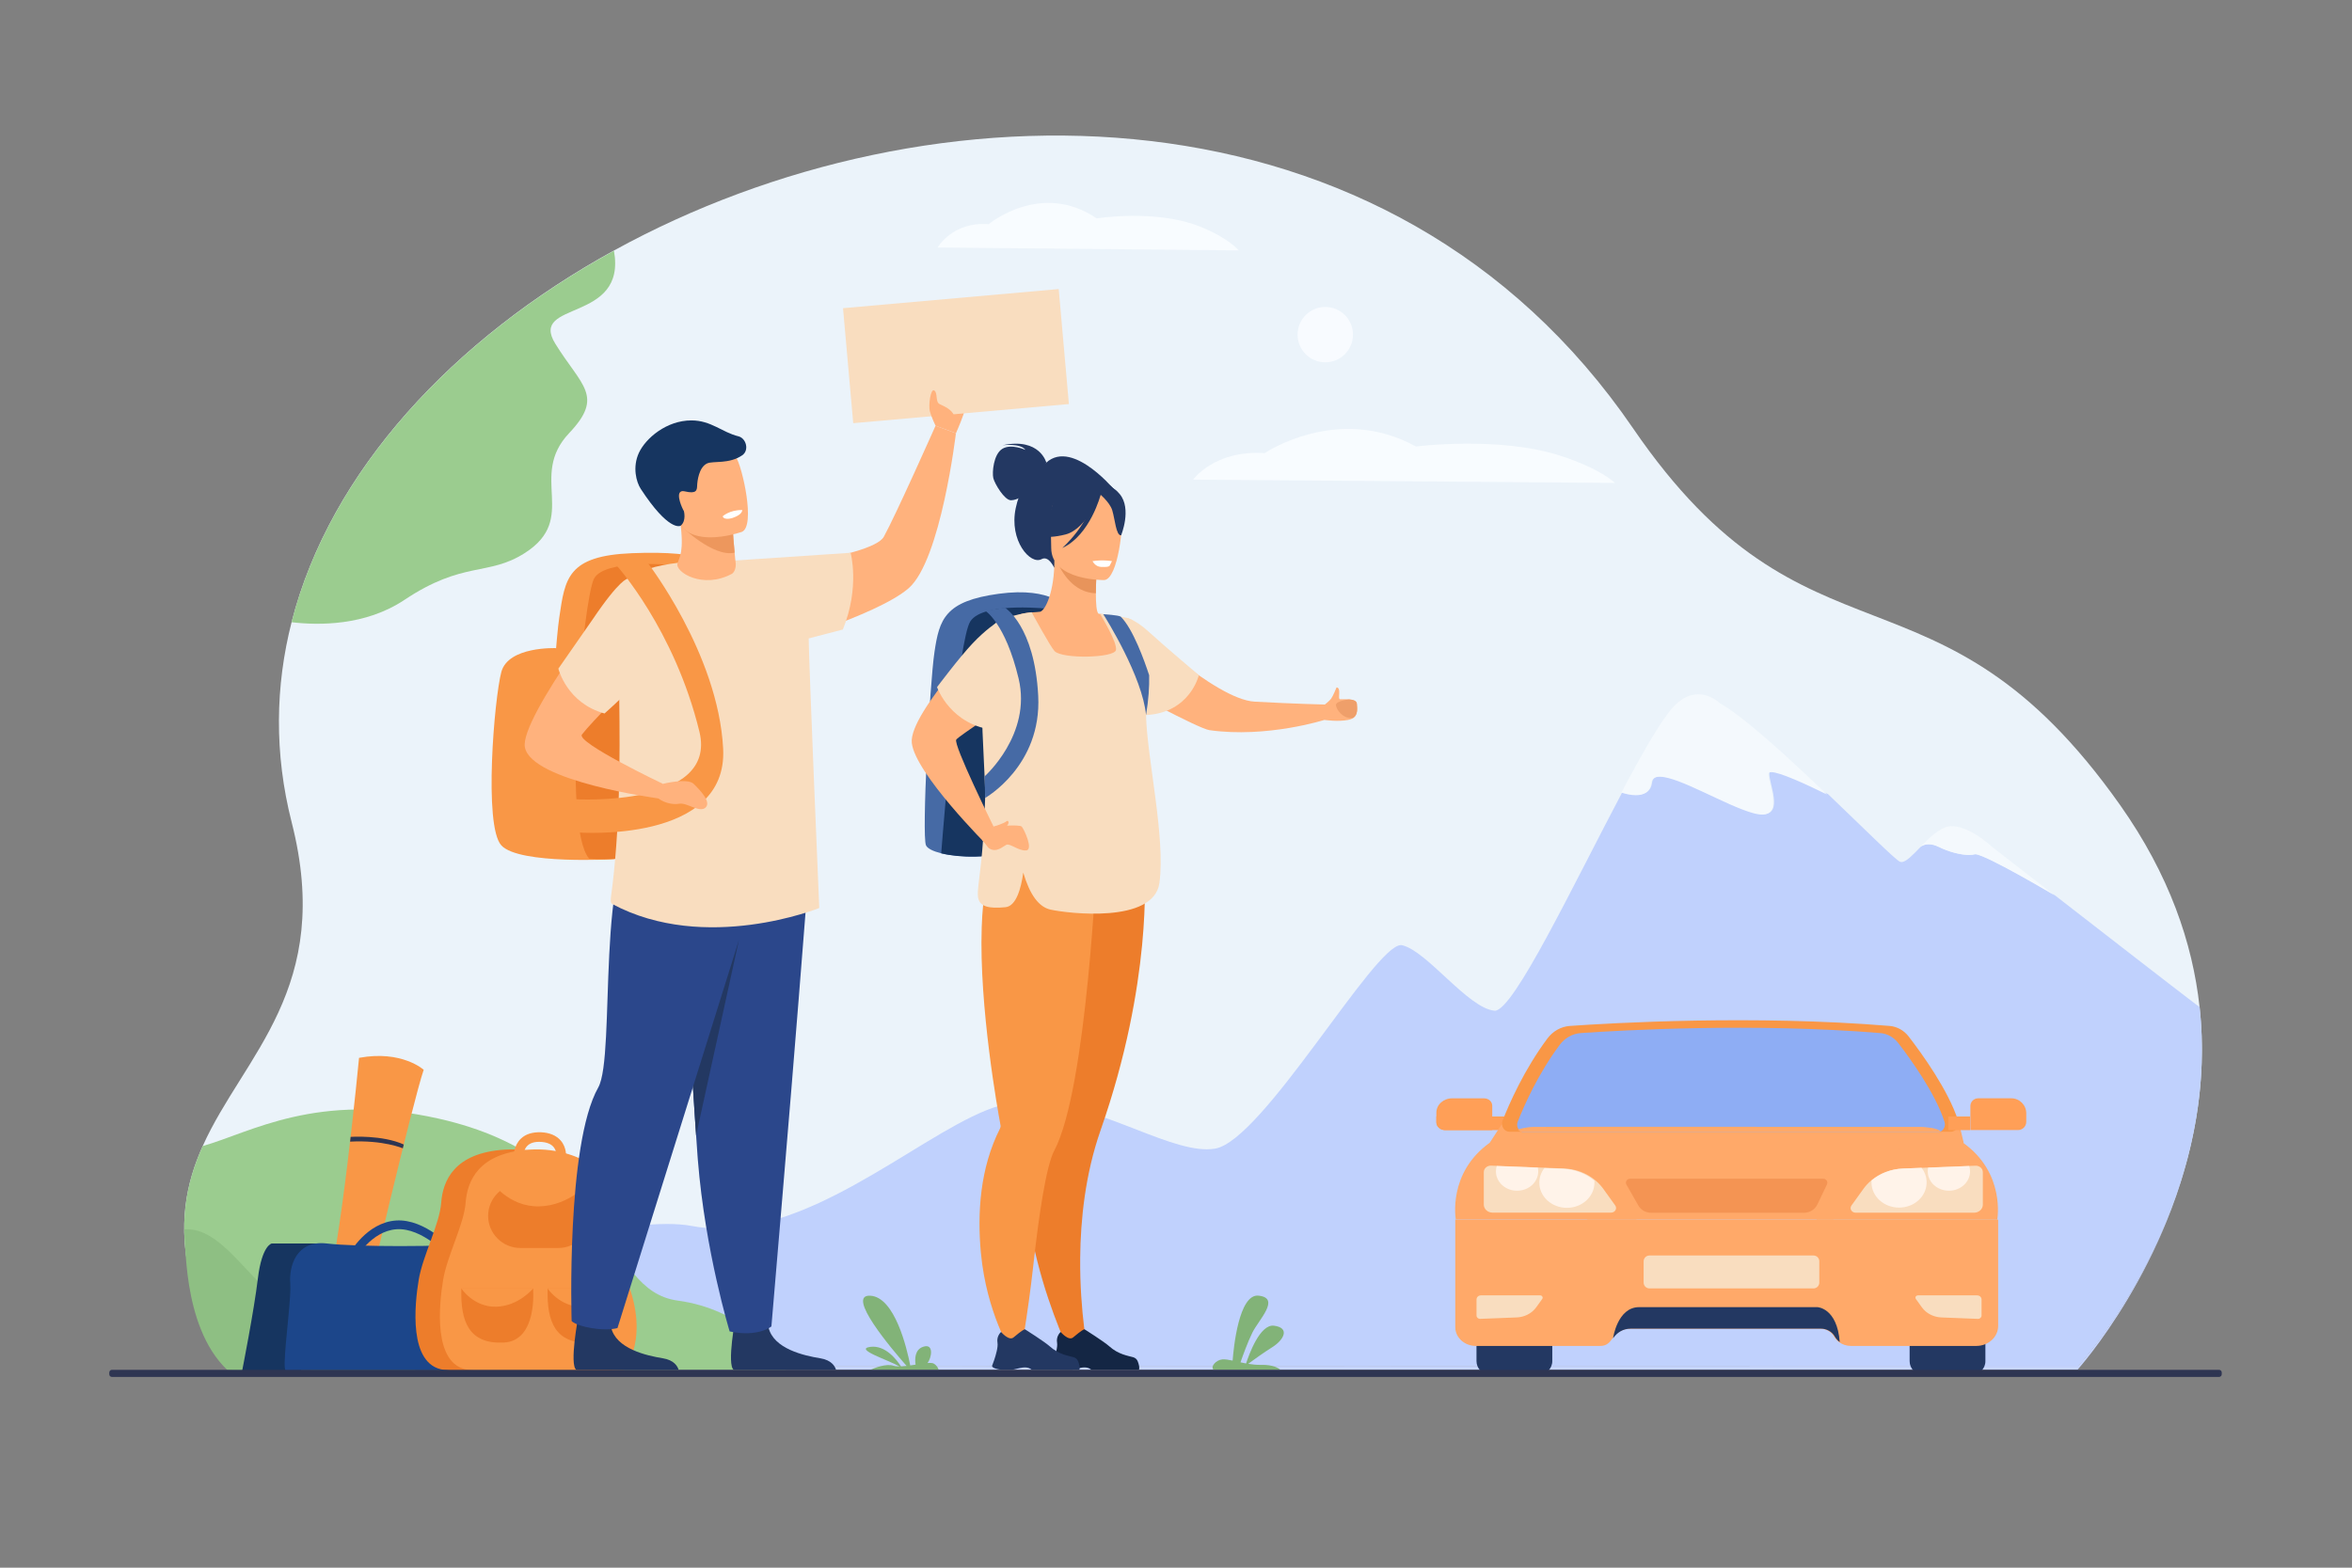 <?xml version="1.0" encoding="UTF-8" standalone="no"?>
<svg
   xmlns:dc="http://purl.org/dc/elements/1.1/"
   xmlns:cc="http://creativecommons.org/ns#"
   xmlns:rdf="http://www.w3.org/1999/02/22-rdf-syntax-ns#"
   xmlns:svg="http://www.w3.org/2000/svg"
   xmlns="http://www.w3.org/2000/svg"
   viewBox="0 0 4000 2666.667"
   height="2666.667"
   width="4000"
   xml:space="preserve"
   id="svg2"
   version="1.1"><rect x="0" y="0" width="4000" height="2666.667" fill="#808080" stroke="none"/><defs
     id="defs6" /><g
     transform="matrix(1.333,0,0,-1.333,0,2666.667)"
     id="g10"><g
       transform="scale(0.1)"
       id="g12"><g
         transform="scale(1.84)"
         id="g14"><path
           id="path16"
           style="fill:transparent;fill-opacity:1;fill-rule:nonzero;stroke:none"
           d="M 16300,0 H 0 V 10866.7 H 16300 V 0" /></g><g
         transform="scale(1.739)"
         id="g18"><path
           id="path20"
           style="fill:#ebf3fa;fill-opacity:1;fill-rule:nonzero;stroke:none"
           d="m 15246.5,1481.24 -9495.06,-2.93 -3949.17,-1.26 h -70.44 c -50.45,33.07 -98.77,74.25 -145.12,122.57 -28.18,58.67 -53.52,115.67 -76.14,171 -49.13,120.28 -85.63,232.67 -111.18,338.51 -97.09,402.4 -35.77,709.44 88.26,985.88 299.07,666.54 963.14,1155.22 652.24,2374.64 -128.98,505.81 -120.31,1000.45 -0.3,1470.05 283.39,1109.44 1187.99,2079.01 2365.83,2726.43 2317.26,1274.17 5692.38,1301.47 7475.88,-1305.65 1283.4,-1876.14 2232,-865.84 3572.8,-2763.94 361,-511.07 531.9,-1012.87 583.1,-1480.56 162.8,-1490.16 -890.7,-2634.74 -890.7,-2634.74" /></g><g
         transform="scale(1.719)"
         id="g22"><path
           id="path24"
           style="fill:#c6d5ff;fill-opacity:1;fill-rule:nonzero;stroke:none"
           d="M 15419.4,1469.65 H 1722.72 c -51.03,33.46 -70.62,99.73 -117.52,148.61 v 0 0 c 46.9,-48.88 95.78,-90.54 146.81,-124 h 71.27 l 3995.19,1.28 9605.73,2.97 c 0,0 694.9,755.07 875.8,1839.5 -181.4,-1093.1 -880.6,-1868.36 -880.6,-1868.36 M 1521.58,1807.56 c -45.95,114.34 -80.49,221.7 -105.12,323.07 24.64,-101.37 59.2,-208.73 105.12,-323.07 m -105.35,324 c -0.05,0.17 -0.1,0.4 -0.15,0.58 0.05,-0.18 0.1,-0.41 0.15,-0.58" /></g><g
         transform="scale(1.725)"
         id="g26"><path
           id="path28"
           style="fill:#c0d1fd;fill-opacity:1;fill-rule:nonzero;stroke:none"
           d="m 1816.93,1489.06 h -71.01 c -50.86,33.35 -99.57,74.86 -146.31,123.57 v 0 c -31.17,64.95 -58.87,127.81 -83.32,188.64 -45.76,113.94 -80.2,220.93 -104.76,321.94 -0.08,0.29 -0.15,0.64 -0.23,0.93 -0.05,0.17 -0.1,0.41 -0.14,0.58 -0.13,0.52 -0.26,1.04 -0.39,1.57 121.32,-25.63 259.7,-36.71 410.23,-36.71 481.04,0 1086.44,113.25 1657.9,226.5 571.42,113.31 1108.95,226.56 1454.18,226.56 69.45,0 131.08,-4.59 183.68,-14.67 67.5,-12.94 135.49,-18.91 203.63,-18.91 769.4,0 1565.74,763.29 2073.83,909.36 71.44,20.59 145.09,29.46 219.89,29.46 235.95,0 483.67,-88.2 712.43,-176.34 228.82,-88.2 438.62,-176.4 598.67,-176.4 22.03,0 43.08,1.68 63.14,5.22 352.8,62.8 1173.65,1505.47 1373.35,1505.47 2.9,0 5.6,-0.29 8.2,-0.93 184.4,-42.38 488,-466.33 683.2,-484.42 0.8,-0.12 1.8,-0.18 2.7,-0.18 139.3,0 584.2,938.94 942.8,1616.46 v 0 c 33.3,-10.49 71.7,-19.08 107,-19.08 55.8,0 104,21.34 113.1,90.27 4.4,33.02 27.3,46.56 63.3,46.56 142.9,0 491,-214.12 690.3,-269.15 26.9,-7.43 49.1,-10.79 67.6,-10.79 153.2,0 41.4,231.34 46.3,302.29 0.5,8.22 8,11.91 20.8,11.91 62.9,0 256.7,-88.88 412.9,-165.92 v 0 0 c -32.1,30.67 -64.8,61.75 -97.7,92.86 32.9,-31.11 65.6,-62.19 97.7,-92.86 h 0.1 c 269.6,-257.58 501.6,-489.48 533.2,-501.02 3.3,-1.16 6.7,-1.74 10.3,-1.74 34.7,0 84.1,53.06 141.5,111.98 l 0.5,0.52 c 0,0.06 0.1,0.06 0.1,0.12 3.8,3.24 24.3,19.54 60.9,19.54 20.3,0 45.6,-5.05 75.7,-20.12 71.8,-35.96 161.7,-58.98 222.9,-58.98 15.9,0 29.8,1.51 40.9,4.81 1.3,0.41 3,0.59 4.8,0.59 74.7,0 579,-299.22 586,-303.4 v 0 -0.05 h 0.1 c 376.2,-292.09 872.9,-677.41 1046.4,-809.22 8.1,-6.2 16.6,-11.65 25.2,-16.41 31.5,-288.2 17.7,-564.51 -25.2,-823.07 -180.2,-1080.66 -872.8,-1833.11 -872.8,-1833.11 l -9572.27,-2.95 -3981.3,-1.28 M 15196.8,4975.21 h -0.1 v 0 h 0.1 v 0 m -19.7,15.31 c -11.6,8.99 -23.1,17.92 -34.4,26.68 2.1,-1.57 4.2,-3.19 6.2,-4.82 7.9,-6.09 15.8,-12.29 23.8,-18.44 1.5,-1.16 2.9,-2.32 4.4,-3.42 m -44.8,34.79 c -2.3,1.74 -4.5,3.48 -6.7,5.17 v 0 c 2.2,-1.69 4.4,-3.43 6.7,-5.17 m -19.9,15.43 c -3.3,2.55 -6.5,5.04 -9.7,7.59 v 0 c 3.2,-2.55 6.4,-5.04 9.7,-7.59 m -41.4,32.12 c -0.6,0.53 -1.3,0.99 -1.9,1.51 h 0.1 c 0.6,-0.52 1.2,-0.98 1.8,-1.51 m -17.7,13.8 c -20.6,16.01 -40.6,31.49 -59.7,46.39 0.5,-0.4 1,-0.81 1.6,-1.21 16.8,-13.11 34.2,-26.56 52.2,-40.54 1.9,-1.56 3.9,-3.07 5.9,-4.64 m -79.8,61.99 c -1.5,1.22 -3,2.38 -4.6,3.6 1.6,-1.22 3.1,-2.38 4.6,-3.6 m -50.3,39.09 c -2,1.56 -3.9,3.07 -5.9,4.58 0.7,-0.52 1.4,-0.99 2,-1.51 1.3,-1.04 2.6,-2.03 3.9,-3.07 m -18.7,14.55 c -6.3,4.93 -12.6,9.74 -18.6,14.44 5.3,-4.06 10.6,-8.23 16.1,-12.47 0.8,-0.64 1.7,-1.33 2.5,-1.97 m -41,31.9 c -0.3,0.23 -0.7,0.58 -1.1,0.87 0.4,-0.29 0.7,-0.59 1.1,-0.87 m -4.2,3.24 c -1.6,1.22 -3.1,2.44 -4.7,3.66 1.6,-1.22 3.1,-2.44 4.7,-3.66 m -7.1,5.51 c -4.7,3.65 -9.2,7.19 -13.7,10.61 l 0.4,-0.23 1.1,-0.81 c 1,-0.7 2,-1.51 3,-2.32 3,-2.38 6.1,-4.81 9.2,-7.25 m -28.9,22.44 c -1.1,0.93 -2.3,1.86 -3.5,2.79 l 0.2,-0.12 c 1.1,-0.87 2.2,-1.74 3.3,-2.67 m -14.4,11.25 c -8,6.21 -15.4,11.95 -22.1,17.22 6.4,-4.98 13.4,-10.43 20.9,-16.29 0.5,-0.29 0.8,-0.64 1.2,-0.93 m -58.9,45.87 c -0.1,0 -0.2,0.06 -0.2,0.12 v 0 l 0.2,-0.12 m -4.1,3.13 c -2.9,2.26 -5.1,4 -6.7,5.28 1.6,-1.22 3.8,-3.02 6.7,-5.22 v -0.06 m -13.7,11.25 c -0.8,0.64 -1.6,1.39 -2.5,2.2 0.8,-0.63 1.4,-1.21 2,-1.79 l 0.5,-0.35 v -0.06 m -9.6,8.47 c -0.6,0.52 -1.2,0.98 -1.8,1.5 0.6,-0.52 1.2,-0.98 1.8,-1.5 m -15.3,12.87 c -2.8,2.32 -5.8,4.76 -9,7.31 3.2,-2.55 6.2,-4.99 9,-7.31 m -39.6,30.79 c -2.7,1.91 -5.3,3.89 -8,5.8 1.4,-0.99 2.8,-1.97 4.2,-2.96 1.3,-0.93 2.5,-1.91 3.8,-2.84 m -385.4,17.98 c 1.5,1.39 3.1,2.72 4.7,4.06 -1.6,-1.34 -3.2,-2.73 -4.7,-4.06 m 359.3,0.4 c -0.5,0.29 -0.9,0.58 -1.4,0.93 0.5,-0.35 0.9,-0.64 1.4,-0.93 m -3.9,2.61 c -2.5,1.63 -5,3.31 -7.6,4.93 1,-0.58 1.9,-1.16 2.8,-1.74 1.6,-1.04 3.2,-2.09 4.8,-3.19 m -341.8,8.58 c 3,2.5 5.9,4.94 8.9,7.31 -3,-2.43 -5.9,-4.81 -8.9,-7.31 m 27.5,21.46 c 0.8,0.64 1.7,1.22 2.5,1.8 -0.8,-0.58 -1.7,-1.16 -2.5,-1.8 m 242.9,11.37 c -6.9,3.42 -13.9,6.61 -20.9,9.68 2.3,-1.04 4.7,-2.03 7,-3.07 3.2,-1.4 6.2,-2.9 9.4,-4.35 1.5,-0.76 3,-1.51 4.5,-2.26 m -23.6,10.78 c -1.3,0.52 -2.6,1.1 -3.8,1.63 1.2,-0.53 2.5,-1.05 3.8,-1.63 m -19.7,7.72 c -1.4,0.46 -2.8,0.98 -4.1,1.45 1.3,-0.47 2.7,-0.93 4.1,-1.45 m -149.6,0.52 c 4.4,2.08 8.8,4.06 13.2,5.8 1.3,0.52 2.4,0.98 3.6,1.39 -1.2,-0.47 -2.4,-0.93 -3.6,-1.39 -4.4,-1.8 -8.8,-3.72 -13.2,-5.8 m 140.8,2.49 c -3.4,1.1 -6.8,2.15 -10.1,3.13 3,-0.87 6,-1.8 9,-2.72 0.4,-0.12 0.7,-0.24 1.1,-0.41 m -2478.5,333.54 c 5.3,10.04 10.6,19.99 16,29.86 -5.4,-9.88 -10.7,-19.83 -16,-29.86 m 1361.5,32.79 c -3.7,3.49 -7.4,6.96 -11.1,10.46 3.7,-3.49 7.4,-6.97 11.1,-10.46 m -51.7,48.48 c -18.1,16.9 -36.2,33.75 -54.3,50.47 18.1,-16.71 36.2,-33.56 54.3,-50.47 m -1249.2,30.73 c 5.3,9.84 10.7,19.57 16,29.23 6.2,11.03 12.2,21.96 18.2,32.74 -11.2,-20.18 -22.6,-40.87 -34.2,-61.97 m 1126.2,82.79 c -23.8,21.72 -47.6,43.1 -71,64.02 22,-19.62 44.3,-39.64 66.6,-59.96 1.4,-1.35 2.9,-2.7 4.4,-4.06 m -1038.3,73.56 c 6.8,11.78 13.5,23.34 20.2,34.71 0.3,0.48 0.6,0.95 0.9,1.44 -6.9,-11.79 -14,-23.85 -21.1,-36.15 m 911.6,39.78 c -2,1.84 -4.2,3.69 -6.3,5.52 2.1,-1.82 4.3,-3.67 6.3,-5.52 m -885.1,5.56 c 0.1,0.15 0.3,0.31 0.3,0.46 0,-0.15 -0.2,-0.31 -0.3,-0.46 m 0.3,0.48 c 0.6,1.1 1.3,2.15 1.9,3.19 -0.6,-1.06 -1.3,-2.12 -1.9,-3.19 m 10.2,17.01 c 0,0.04 0,0.09 0.1,0.14 0,0.1 0.1,0.2 0.1,0.3 -0.1,-0.15 -0.1,-0.29 -0.2,-0.44 m 843,4.51 c -6.1,5.3 -12.1,10.51 -18.2,15.7 3.4,-2.86 6.7,-5.74 10.1,-8.66 2.7,-2.34 5.4,-4.68 8.1,-7.04 m -823.9,27.03 c 0.3,0.49 0.6,0.99 0.9,1.49 7.9,12.88 15.7,25.33 23.3,37.32 1.6,2.61 3.2,5.18 4.9,7.74 -9.5,-14.86 -19.2,-30.38 -29.1,-46.55 m 792.2,0.29 c -14.6,12.43 -29,24.59 -43.1,36.41 9.3,-7.78 18.8,-15.71 28.3,-23.8 4.8,-4.16 9.8,-8.37 14.8,-12.61 m -750.5,65.76 c 3.1,4.79 6.2,9.5 9.3,14.12 -3.1,-4.62 -6.2,-9.33 -9.3,-14.12 m 660.6,9.25 c -2,1.57 -3.9,3.11 -5.8,4.67 1.3,-1.01 2.5,-2.03 3.8,-3.04 0.6,-0.54 1.3,-1.09 2,-1.63 m -638.6,23.77 c 0.2,0.5 0.5,0.95 0.9,1.41 0.6,0.95 1.3,1.91 2,2.87 22.1,32.38 42.7,59.97 61.5,82.2 1.6,1.84 3.1,3.61 4.5,5.3 1.2,1.4 2.5,2.79 3.7,4.15 -21.8,-24.58 -46.1,-56.96 -72.6,-95.93 m 594.5,11.41 c -1.7,1.28 -3.2,2.53 -4.9,3.79 1,-0.79 2.1,-1.59 3.1,-2.39 0.6,-0.46 1.2,-0.93 1.8,-1.4 m -34.7,26.75 c -2.9,2.13 -5.6,4.23 -8.4,6.31 2.8,-2.07 5.5,-4.18 8.4,-6.31 m -9.6,7.17 c -2.7,2.06 -5.4,4.08 -8.2,6.09 2.8,-2 5.5,-4.03 8.2,-6.09 m -15.8,11.76 c -0.4,0.3 -0.9,0.62 -1.3,0.92 0.4,-0.3 0.8,-0.61 1.3,-0.92 m -25.2,18.13 c -21.2,14.91 -41,28.18 -59.6,39.62 18.6,-11.39 38.4,-24.68 59.6,-39.62 m -434.9,22.58 c 0.5,0.6 1.1,1.19 1.6,1.77 -0.5,-0.58 -1.1,-1.18 -1.6,-1.77 m 23.9,24.54 c 3.2,3.08 6.5,6.04 9.7,8.87 -3.2,-2.85 -6.5,-5.8 -9.7,-8.87 m 333.7,3.08 c -2.8,1.62 -5.6,3.18 -8.3,4.7 0,0 0,0.01 0,0.02 l 0.1,-0.02 c 2.6,-1.5 5.4,-3.07 8.2,-4.7 m -9.5,5.87 c -3.6,3.38 -15,13.75 -32.7,25.23 1.3,-0.8 2.5,-1.64 3.8,-2.49 15.5,-10.44 25.6,-19.57 28.9,-22.73 v -0.01 m -310.5,3.35 c 0.7,0.63 1.4,1.23 2.1,1.81 -0.7,-0.59 -1.4,-1.2 -2.1,-1.81 m 28.7,21.91 c 1.1,0.75 2.2,1.48 3.3,2.15 -1.1,-0.71 -2.2,-1.42 -3.3,-2.15 m 239.1,6.2 c -4.6,2.73 -9.5,5.46 -14.8,8.13 0.9,-0.45 1.8,-0.91 2.8,-1.39 4.2,-2.23 8.2,-4.49 12,-6.74 m -228,0.9 c 1.1,0.64 2.2,1.26 3.2,1.87 -1,-0.62 -2.1,-1.24 -3.2,-1.87 m 12.8,7.24 c 1.1,0.59 2.2,1.15 3.3,1.7 -1.1,-0.55 -2.2,-1.13 -3.3,-1.7 m 15.7,7.61 c 0.6,0.24 1.1,0.48 1.6,0.7 1.7,0.73 3.4,1.42 5,2.07 -2.1,-0.87 -4.3,-1.81 -6.6,-2.77 m 152.1,6.19 c -3.8,1.33 -7.8,2.58 -12,3.73 l 0.5,-0.09 c 4,-1.12 7.8,-2.34 11.5,-3.64 m -128.9,2.5 c 0.6,0.21 1.3,0.4 1.9,0.59 -0.6,-0.19 -1.3,-0.39 -1.9,-0.59 m 9.8,2.8 c 0.3,0.09 0.6,0.17 0.9,0.25 l 0.5,0.11 c -0.4,-0.12 -0.9,-0.24 -1.4,-0.36 m 100.1,0.3 c -0.1,0.01 -0.1,0.02 -0.1,0.03 v 0 l 0.1,-0.03 m -1.1,0.25 c -0.7,0.19 -1.5,0.36 -2.2,0.54 0.7,-0.14 1.4,-0.3 2,-0.47 l 0.2,-0.07 m -32.1,5.21 c -0.2,0.02 -0.5,0.04 -0.7,0.06 0.2,-0.02 0.5,-0.04 0.7,-0.06 m -12.6,0.65 c -0.4,0.01 -0.8,0.01 -1.2,0.02 0.4,-0.01 0.8,-0.01 1.2,-0.02" /></g><g
         transform="scale(1.43)"
         id="g30"><path
           id="path32"
           style="fill:#f4f9fd;fill-opacity:1;fill-rule:nonzero;stroke:none"
           d="m 15721.3,6720.87 c -22.3,0 -49.1,4.05 -81.5,13 -240.3,66.35 -660,324.5 -832.3,324.5 -43.3,0 -71,-16.33 -76.3,-56.13 -10.9,-83.1 -69.1,-108.83 -136.3,-108.83 -42.6,0 -88.9,10.35 -129,23 -0.1,0 -0.1,0 -0.1,0 15,28.46 30,56.42 44.7,84.04 6.5,12.08 12.9,24.08 19.3,35.99 18.2,33.77 36.2,66.83 53.8,99.03 14,25.44 27.8,50.38 41.3,74.71 22.1,39.56 43.7,77.55 64.7,113.79 8.6,14.83 17.1,29.38 25.5,43.58 2.2,3.72 4.3,7.41 6.5,11.09 0.1,0.18 0.3,0.37 0.4,0.55 0,0.02 0,0.02 0,0.03 0.7,1.29 1.5,2.57 2.3,3.84 3.3,5.6 6.6,11.17 9.9,16.66 0.1,0.19 0.2,0.35 0.3,0.54 7.7,12.77 15.3,25.3 22.8,37.48 11.9,19.51 23.6,38.22 35.1,56.13 5.1,8.01 10.1,15.84 15.1,23.51 3.8,5.77 7.5,11.46 11.2,17.03 5.2,7.78 10.3,15.38 15.3,22.78 32,46.98 61.3,86.02 87.6,115.65 0.7,0.76 1.4,1.51 2.1,2.27 0.6,0.7 1.3,1.42 1.9,2.12 2.5,2.78 5,5.48 7.5,8.08 6.4,6.84 12.9,13.29 19.4,19.37 3.9,3.7 7.8,7.27 11.6,10.7 1.6,1.4 3.2,2.78 4.9,4.14 0.8,0.73 1.6,1.46 2.5,2.18 10.8,9.05 21.5,17.1 32.1,24.23 1.3,0.88 2.6,1.74 3.9,2.59 3.2,2.08 6.3,4.05 9.5,5.97 1.3,0.76 2.6,1.51 3.8,2.25 3.9,2.27 7.8,4.43 11.6,6.48 1.3,0.69 2.6,1.38 3.9,2.04 5.1,2.58 10.1,4.95 15.1,7.13 2.6,1.17 5.3,2.29 7.9,3.35 6.8,2.7 13.4,5.07 20,7.13 0.7,0.24 1.5,0.48 2.3,0.71 3.2,0.96 6.3,1.85 9.6,2.67 0.5,0.14 1.1,0.29 1.6,0.43 20.5,5.14 40.2,7.34 59,7.34 1.1,0 2.2,-0.01 3.3,-0.02 0.5,-0.01 0.9,-0.02 1.4,-0.02 4.9,-0.1 9.7,-0.34 14.4,-0.72 0.3,-0.02 0.6,-0.04 0.9,-0.07 12.5,-1.03 24.5,-2.99 36,-5.63 0.9,-0.22 1.8,-0.43 2.7,-0.65 0.4,-0.09 0.8,-0.18 1.1,-0.27 0.1,-0.01 0.1,-0.02 0.2,-0.03 2.8,-0.71 5.7,-1.46 8.5,-2.25 5,-1.39 9.8,-2.9 14.5,-4.5 14.2,-4.87 27.4,-10.61 39.2,-16.66 6.3,-3.21 12.3,-6.51 17.8,-9.8 4.3,-2.52 8.3,-5.03 12.1,-7.5 21.3,-13.85 35.1,-26.34 39.4,-30.43 0.9,-0.78 1.4,-1.25 1.5,-1.38 0,-0.01 0,-0.02 0,-0.02 3.3,-1.83 6.6,-3.71 10,-5.67 6.9,-4.01 14,-8.27 21.3,-12.76 22.4,-13.79 46.4,-29.79 71.8,-47.76 9.5,-6.65 19.1,-13.57 28.9,-20.75 0.5,-0.37 1,-0.75 1.5,-1.11 3.1,-2.25 6.2,-4.54 9.3,-6.84 3.2,-2.42 6.5,-4.86 9.8,-7.34 0.5,-0.34 0.9,-0.69 1.4,-1.03 3.4,-2.51 6.7,-5.04 10.2,-7.61 11.7,-8.9 23.7,-18.15 36,-27.68 1.9,-1.52 3.8,-3.04 5.8,-4.57 15.1,-11.81 30.5,-24.12 46.2,-36.79 2.3,-1.88 4.6,-3.74 7,-5.62 18.3,-14.98 37.2,-30.52 56.4,-46.54 17,-14.25 34.4,-28.92 51.9,-43.91 5.5,-4.63 10.9,-9.3 16.4,-14 7.3,-6.26 14.5,-12.54 21.9,-18.93 10.1,-8.75 20.3,-17.62 30.5,-26.57 2.5,-2.21 5.1,-4.44 7.6,-6.66 22.1,-19.41 44.6,-39.26 67.2,-59.45 28.2,-25.24 56.8,-51.01 85.5,-77.19 27.5,-25.03 55.1,-50.39 82.9,-76.02 21.8,-20.16 43.6,-40.47 65.4,-60.84 16.4,-15.24 32.7,-30.55 48.9,-45.85 4.5,-4.21 9,-8.4 13.5,-12.61 10,-9.45 20,-18.92 30.1,-28.38 39.7,-37.5 79.1,-74.97 117.8,-111.96 -188.3,92.89 -421.9,200.04 -497.8,200.04 -15.5,0 -24.4,-4.44 -25.1,-14.36 -5.8,-85.54 128.9,-364.44 -55.8,-364.44" /></g><g
         transform="scale(1.608)"
         id="g34"><path
           id="path36"
           style="fill:#f4f9fd;fill-opacity:1;fill-rule:nonzero;stroke:none"
           d="m 16300,5336.24 c 0,0 0,0.07 -0.1,0.07 -7.5,4.47 -548.4,325.41 -628.5,325.41 -2,0 -3.7,-0.19 -5.1,-0.62 -12,-3.55 -26.9,-5.16 -43.9,-5.16 -65.7,0 -162.1,24.69 -239.1,63.25 -32.3,16.17 -59.4,21.58 -81.2,21.58 -39.2,0 -61.3,-17.48 -65.3,-20.96 0,-0.06 -0.1,-0.06 -0.1,-0.12 26.1,26.8 53.7,54.61 82.3,79.8 1.7,1.43 3.4,2.92 5.1,4.35 3.1,2.74 6.3,5.41 9.5,8.08 3.2,2.68 6.4,5.23 9.6,7.84 6.6,5.29 13.3,10.33 20,15.18 0.9,0.68 1.7,1.3 2.7,1.93 16.7,12 33.7,22.45 50.9,30.66 4.7,2.24 9.5,4.29 14.2,6.22 1.2,0.5 2.5,1 3.8,1.49 17.1,6.28 35.2,9.08 53.8,9.08 22.3,0 45.3,-4.04 68.4,-10.76 3.5,-1.05 7.1,-2.17 10.8,-3.36 1.6,-0.49 3.3,-1.12 5,-1.67 1.5,-0.5 3,-1.06 4.5,-1.56 5.6,-2.05 11.3,-4.23 17,-6.53 1.3,-0.56 2.7,-1.18 4.1,-1.74 1,-0.38 1.9,-0.81 2.9,-1.18 7.5,-3.3 15,-6.72 22.4,-10.39 24.1,-11.76 47.2,-25.31 68.4,-39.12 2.8,-1.74 5.5,-3.55 8.1,-5.29 1,-0.62 1.8,-1.24 2.8,-1.8 0.5,-0.38 0.9,-0.69 1.4,-1 6.7,-4.54 13.2,-9.02 19.4,-13.5 2.9,-2.05 5.8,-4.16 8.6,-6.22 12.2,-8.89 23.3,-17.47 32.9,-25.18 3.4,-2.74 6.6,-5.35 9.6,-7.84 5.5,-4.54 10.4,-8.58 14.5,-12.19 0.6,-0.56 1.3,-1.06 1.9,-1.62 3,-2.55 5.5,-4.79 7.6,-6.72 1,-0.87 1.9,-1.67 2.7,-2.36 2.9,-2.61 4.4,-4.04 4.4,-4.04 0,0 1,-0.81 3.1,-2.37 1.7,-1.36 4.1,-3.23 7.3,-5.66 1.2,-0.99 2.6,-2.05 4.1,-3.23 0,-0.06 0.1,-0.13 0.2,-0.13 9.2,-7.15 22.5,-17.53 39.4,-30.72 7.3,-5.66 15.2,-11.82 23.8,-18.47 3.8,-2.92 7.7,-5.97 11.7,-9.08 1.2,-1 2.5,-1.99 3.8,-2.99 5.2,-4.04 10.7,-8.27 16.3,-12.69 4.8,-3.66 9.6,-7.46 14.7,-11.38 0.8,-0.68 1.6,-1.31 2.5,-1.99 1.7,-1.31 3.4,-2.61 5.1,-3.92 1.1,-0.87 2.2,-1.74 3.3,-2.55 0.4,-0.31 0.8,-0.68 1.2,-0.93 7.7,-6.03 15.7,-12.25 24,-18.72 6.5,-5.04 13.1,-10.2 20,-15.49 4.4,-3.48 9,-7.09 13.6,-10.7 2.2,-1.61 4.3,-3.23 6.4,-4.91 15.7,-12.13 32,-24.88 49,-38.06 1.7,-1.31 3.3,-2.55 5,-3.86 7.1,-5.47 14.2,-11.07 21.5,-16.73 20.5,-15.99 41.9,-32.59 64.1,-49.76 5.6,-4.35 11.2,-8.77 16.9,-13.18 0.7,-0.56 1.3,-1.06 2,-1.62 11.2,-8.65 22.5,-17.42 34,-26.31 3.4,-2.74 6.9,-5.41 10.4,-8.15 4.7,-3.61 9.4,-7.28 14.2,-11.01 2.3,-1.8 4.7,-3.67 7.2,-5.53 3.6,-2.93 7.4,-5.79 11.1,-8.71 12.1,-9.39 24.5,-18.97 36.9,-28.61 7,-5.47 14,-10.95 21.1,-16.42 v 0 0 l 0.1,-0.13" /></g><g
         transform="scale(1.059)"
         id="g38"><path
           id="path40"
           style="fill:#f8fbff;fill-opacity:1;fill-rule:nonzero;stroke:none"
           d="m 15632.8,14858.1 c 0,184.2 149.3,333.6 333.6,333.6 184.2,0 333.6,-149.4 333.6,-333.6 0,-184.2 -149.4,-333.6 -333.6,-333.6 -184.3,0 -333.6,149.4 -333.6,333.6" /></g><g
         transform="scale(1.264)"
         id="g42"><path
           id="path44"
           style="fill:#f8fcff;fill-opacity:1;fill-rule:nonzero;stroke:none"
           d="m 12043.4,10984.7 c 0,0 212.8,300.9 721.8,267.4 0,0 738.8,501.5 1526.8,66.9 0,0 837.6,107.7 1457.8,-93.2 413.6,-134 550.2,-274.5 550.2,-274.5 l -4256.6,33.4" /></g><g
         transform="scale(1.086)"
         id="g46"><path
           id="path48"
           style="fill:#f8fcff;fill-opacity:1;fill-rule:nonzero;stroke:none"
           d="m 11014.8,15512.5 c 0,0 176.8,308.1 599.7,273.9 0,0 614.2,513.6 1269,68.5 0,0 696.1,110.3 1211.6,-95.5 343.8,-137.2 457.2,-281.2 457.2,-281.2 l -3537.5,34.3" /></g><path
         id="path50"
         style="fill:#9bcc8f;fill-opacity:1;fill-rule:nonzero;stroke:none"
         d="M 10027.3,2523.9 H 3204.01 c -23.73,13.8 -47.34,28.5 -70.69,44 -182.25,121.3 -351.16,295.2 -507.14,510.4 -85.41,209.1 -148.87,404.5 -193.28,588.5 -168.8,699.6 -62.19,1233.4 153.43,1714 606.77,169.2 1458.47,699.5 3011.99,349.2 2294.94,-517.4 2079.95,-2191.3 3048.92,-2321.9 813.38,-109.8 1233.58,-658.2 1347.67,-831.6 1.4,-2.1 2.92,-4.3 4.19,-6.4 19,-29.2 28.2,-46.2 28.2,-46.2" /><path
         id="path52"
         style="fill:#8ebf83;fill-opacity:1;fill-rule:nonzero;stroke:none"
         d="m 6949.42,2520.8 c -27.16,-34.6 -2288.21,-25 -3689.7,-8.7 -18.66,9.6 -347.3,-1.2 -362.67,13.5 -592.25,566.6 -520.2,1728.1 -547.36,1791.3 371.85,27.5 644.66,-369.1 1012.58,-735.6 693.95,-691 1861.03,-81.9 2423.12,-280.7 562.09,-198.9 377.69,-480.1 744.72,-552.2 366.9,-72.1 458.53,-177.4 419.31,-227.6" /><g
         transform="scale(1.168)"
         id="g54"><path
           id="path56"
           style="fill:#ff9f57;fill-opacity:1;fill-rule:nonzero;stroke:none"
           d="m 16300,5046.89 v -266.01 h -516.2 c -51.9,0 -94.2,38.53 -94.2,86.05 v 104.02 c 0,86.73 77,157.02 171.9,157.02 h 349.7 c 49.1,0 88.8,-36.3 88.8,-81.08" /></g><g
         transform="scale(1.185)"
         id="g58"><path
           id="path60"
           style="fill:#ff9f57;fill-opacity:1;fill-rule:nonzero;stroke:none"
           d="m 16300,4859.56 v -147.34 h -742.9 c -51.2,0 -92.8,37.98 -92.8,84.81 v 62.53 h 835.7" /></g><g
         transform="scale(1.537)"
         id="g62"><path
           id="path64"
           style="fill:#ffa969;fill-opacity:1;fill-rule:nonzero;stroke:none"
           d="m 12367.1,3529.74 109.7,169.04 h 3782.5 l 40.7,-169.04 -1083.2,-639.15 h -2040.7 l -809,639.15" /></g><g
         transform="scale(1.534)"
         id="g66"><path
           id="path68"
           style="fill:#f99746;fill-opacity:1;fill-rule:nonzero;stroke:none"
           d="m 13056.9,4506.68 c 359.5,25.09 1534.2,92.74 2659.2,0 61.9,-5.15 119.2,-37.08 158.7,-88.31 109.6,-142.14 330.1,-447.21 410.7,-699.68 14.5,-45.16 -16.7,-92.22 -61.3,-92.22 h -3669.8 c -44.6,0 -74.8,48.56 -57.5,92.48 55.7,142.07 179.9,424.6 372.6,682.87 46,61.59 113.9,99.78 187.4,104.86" /></g><g
         transform="scale(1.523)"
         id="g70"><path
           id="path72"
           style="fill:#8eadf4;fill-opacity:1;fill-rule:nonzero;stroke:none"
           d="m 16256.4,3654.29 v 0 c -7.6,-3.61 -16,-5.65 -25,-5.65 h -3463.3 c -23.6,0 -42.9,14.39 -52.4,34.29 -7.5,15.69 -9,34.8 -1.9,53.06 52.6,134.03 169.8,400.59 351.7,644.37 43.3,58.12 107.5,94.17 176.8,99.03 339.2,23.58 1448,87.41 2509.6,-0.07 58.5,-4.79 112.5,-34.93 149.9,-83.33 103.4,-134.11 311.4,-422.08 387.5,-660.27 10.7,-33.55 -5.1,-68.16 -32.9,-81.43" /></g><g
         transform="scale(1.586)"
         id="g74"><path
           id="path76"
           style="fill:#ff9f57;fill-opacity:1;fill-rule:nonzero;stroke:none"
           d="m 15850.5,3521.16 h 383.2 c 36.7,0 66.3,29.63 66.3,66.27 v 68.42 c 0,66.77 -54.2,120.94 -121,120.94 h -266 c -34.5,0 -62.5,-27.94 -62.5,-62.43 v -193.2" /></g><g
         transform="scale(1.542)"
         id="g78"><path
           id="path80"
           style="fill:#ff9f57;fill-opacity:1;fill-rule:nonzero;stroke:none"
           d="m 16300,3734.22 h -179.9 v -113.21 h 179.9 v 113.21" /></g><g
         transform="scale(1.281)"
         id="g82"><path
           id="path84"
           style="fill:#ffa969;fill-opacity:1;fill-rule:nonzero;stroke:none"
           d="m 14499.3,3468.72 c 0,0 -85.4,463.57 341.3,766.99 0,0 1162.5,111.11 1459.4,-766.99 h -1800.7" /></g><g
         transform="scale(1.57)"
         id="g86"><path
           id="path88"
           style="fill:#ffa969;fill-opacity:1;fill-rule:nonzero;stroke:none"
           d="m 16230.3,2828.88 c 0,0 69.7,378.05 -278.3,625.5 0,0 -948.1,90.62 -1190.2,-625.5 h 1468.5" /></g><g
         transform="scale(1.215)"
         id="g90"><path
           id="path92"
           style="fill:#233862;fill-opacity:1;fill-rule:nonzero;stroke:none"
           d="m 16158.2,2027.78 h -512.3 c -78.4,0 -141.8,63.47 -141.8,141.85 v 682.15 c 0,78.37 63.4,141.85 141.8,141.85 h 512.3 c 78.3,0 141.8,-63.48 141.8,-141.85 v -682.15 c 0,-78.38 -63.5,-141.85 -141.8,-141.85" /></g><g
         transform="scale(1.554)"
         id="g94"><path
           id="path96"
           style="fill:#233862;fill-opacity:1;fill-rule:nonzero;stroke:none"
           d="m 16189.1,1584.6 h -400.3 c -61.2,0 -110.8,49.6 -110.8,110.85 v 533.06 c 0,61.25 49.6,110.85 110.8,110.85 h 400.3 c 61.2,0 110.9,-49.6 110.9,-110.85 v -533.06 c 0,-61.25 -49.7,-110.85 -110.9,-110.85" /></g><g
         transform="scale(1.564)"
         id="g98"><path
           id="path100"
           style="fill:#ffa969;fill-opacity:1;fill-rule:nonzero;stroke:none"
           d="m 16300,2840.02 v -867.64 c 0,-90.08 -79.8,-163.08 -178.4,-163.08 h -1022.9 c -36.4,0 -69.9,11.64 -96.1,31 -16.6,12.15 -30.3,27.43 -40.2,44.82 -22.2,39.12 -65.4,64.5 -113.5,64.5 h -1549.7 c -63.8,0 -110.4,-29.59 -145.2,-78.5 -23.6,-33.12 -47.9,-63.74 -104.8,-61.82 H 12039 c -92.6,0 -167.8,68.72 -167.8,153.43 v 877.29 H 16300" /></g><g
         transform="scale(1.552)"
         id="g102"><path
           id="path104"
           style="fill:#f9ddbf;fill-opacity:1;fill-rule:nonzero;stroke:none"
           d="M 16300,3252.04 V 2984.8 c 0,-36.47 -32.3,-66.05 -72.3,-66.05 h -973 c -33.2,0 -53.1,33.64 -34.8,58.96 l 98.1,136.55 c 71.8,99.88 191.8,162.13 322.5,167.29 l 598.9,23.58 c 33,1.36 60.6,-22.81 60.6,-53.09" /></g><g
         transform="scale(1.266)"
         id="g106"><path
           id="path108"
           style="fill:#f9ddbf;fill-opacity:1;fill-rule:nonzero;stroke:none"
           d="m 16235.1,3578.8 h -1193.2 c -49,0 -88.7,36.27 -88.7,80.99 v 327.66 c 0,37.14 33.8,66.77 74.5,65.11 l 61.4,-2.45 413.9,-16.28 71.8,-2.84 187.2,-7.35 c 119,-4.66 230.7,-48.04 316.4,-120.18 29.8,-24.97 56.3,-53.41 79,-84.93 l 120.3,-167.43 c 22.3,-31.05 -2,-72.3 -42.6,-72.3" /></g><g
         transform="scale(1.208)"
         id="g110"><path
           id="path112"
           style="fill:#f9ddbf;fill-opacity:1;fill-rule:nonzero;stroke:none"
           d="m 16266,2876.74 h -625.2 c -25.7,0 -46.5,-18.96 -46.5,-42.48 v -171.65 c 0,-19.46 17.8,-34.94 39,-34.12 l 32.2,1.25 216.8,8.53 37.7,1.49 98.1,3.89 c 62.3,2.48 120.9,25.17 165.8,63.01 15.6,13.08 29.5,27.99 41.3,44.47 l 63.1,87.77 c 11.7,16.23 -1.1,37.84 -22.3,37.84" /></g><g
         transform="scale(1.551)"
         id="g114"><path
           id="path116"
           style="fill:#f9ddbf;fill-opacity:1;fill-rule:nonzero;stroke:none"
           d="m 15776.9,2240.47 h 486.9 c 20,0 36.2,-14.77 36.2,-33.09 V 2073.7 c 0,-15.16 -13.8,-27.22 -30.4,-26.57 l -25.1,0.96 -168.9,6.65 -29.3,1.16 -76.4,3.03 c -48.5,1.93 -94.1,19.6 -129.1,49.07 -12.1,10.19 -23,21.8 -32.2,34.64 l -49.1,68.36 c -9.2,12.64 0.8,29.47 17.4,29.47" /></g><g
         transform="scale(1.431)"
         id="g118"><path
           id="path120"
           style="fill:#f49453;fill-opacity:1;fill-rule:nonzero;stroke:none"
           d="m 14532.7,3468.59 h 1722.6 c 26.9,0 44.7,-27.19 33.3,-50.95 l -85.5,-178.53 c -21.7,-45.21 -68.2,-74.07 -119.4,-74.07 h -1364.3 c -46.6,0 -89.5,24.59 -112.2,64.29 l -106.4,186.57 c -13.5,23.61 4,52.69 31.9,52.69" /></g><g
         transform="scale(1.424)"
         id="g122"><path
           id="path124"
           style="fill:#f9ddbf;fill-opacity:1;fill-rule:nonzero;stroke:none"
           d="M 16248.1,2502.7 H 14778 c -28.6,0 -51.9,23.25 -51.9,51.9 v 191.14 c 0,28.65 23.3,51.89 51.9,51.89 h 1470.1 c 28.7,0 51.9,-23.24 51.9,-51.89 V 2554.6 c 0,-28.65 -23.2,-51.9 -51.9,-51.9" /></g><g
         transform="scale(1.248)"
         id="g126"><path
           id="path128"
           style="fill:#fff3e9;fill-opacity:1;fill-rule:nonzero;stroke:none"
           d="m 16300,3937.03 c 0,-142.17 -126.2,-257.51 -281.7,-257.51 -155.6,0 -281.8,115.34 -281.8,257.51 0,55.67 19.3,107.17 52.2,149.3 l 189.7,-7.44 c 120.6,-4.73 233.9,-48.7 320.8,-121.83 0.5,-6.65 0.8,-13.3 0.8,-20.03" /></g><g
         transform="scale(1.204)"
         id="g130"><path
           id="path132"
           style="fill:#fff3e9;fill-opacity:1;fill-rule:nonzero;stroke:none"
           d="m 16300,4200.14 c 0,-113.2 -100.4,-204.89 -224.2,-204.89 -123.7,0 -224,91.69 -224,204.89 0,19.85 3,38.95 8.8,57.06 l 435.1,-17.11 c 2.8,-12.96 4.3,-26.25 4.3,-39.95" /></g><g
         transform="scale(1.508)"
         id="g134"><path
           id="path136"
           style="fill:#fff3e9;fill-opacity:1;fill-rule:nonzero;stroke:none"
           d="m 15833.4,3260.27 c 0,-117.74 104.5,-213.25 233.3,-213.25 128.9,0 233.3,95.51 233.3,213.25 0,46.09 -15.9,88.74 -43.1,123.63 l -157.1,-6.16 c -99.9,-3.92 -193.7,-40.33 -265.7,-100.89 -0.4,-5.51 -0.7,-11.01 -0.7,-16.58" /></g><g
         transform="scale(1.542)"
         id="g138"><path
           id="path140"
           style="fill:#fff3e9;fill-opacity:1;fill-rule:nonzero;stroke:none"
           d="m 15950,3279.6 c 0,-88.39 78.3,-159.99 175,-159.99 96.7,0 175,71.6 175,159.99 0,15.5 -2.4,30.41 -6.9,44.55 l -339.7,-13.36 c -2.2,-10.12 -3.4,-20.49 -3.4,-31.19" /></g><g
         transform="scale(1.44)"
         id="g142"><path
           id="path144"
           style="fill:#233862;fill-opacity:1;fill-rule:nonzero;stroke:none"
           d="m 16300,1999.45 c -18.1,13.2 -32.9,29.8 -43.7,48.69 -24.1,42.51 -71,70.09 -123.3,70.09 h -1683.7 c -69.3,0 -119.9,-32.16 -157.8,-85.3 0,0 37.7,275.33 230.3,275.96 192.5,0.62 1579.8,0 1579.8,0 0,0 175.5,-5.35 198.4,-309.44" /></g><g
         transform="scale(1.519)"
         id="g146"><path
           id="path148"
           style="fill:#ffa969;fill-opacity:1;fill-rule:nonzero;stroke:none"
           d="m 16300,3661.99 v 0 c -7.6,-2.31 -16,-3.56 -25,-3.56 h -3472.6 c -23.7,0 -43,9.09 -52.6,21.67 0,0 52.3,20.74 131.1,22.84 78.8,2.11 3259.1,0 3259.1,0 0,0 143.9,-5.59 160,-40.95" /></g><path
         id="path150"
         style="fill:#f99746;fill-opacity:1;fill-rule:nonzero;stroke:none"
         d="m 4580.75,6506.1 c 0,0 -241.14,-2528.9 -444.2,-3098.3 l 517.2,-77.7 c 0,0 612.31,2617.6 751.92,3023.7 0,0 -279.21,253.8 -824.92,152.3" /><g
         transform="scale(1.037)"
         id="g152"><path
           id="path154"
           style="fill:#ffb27d;fill-opacity:1;fill-rule:nonzero;stroke:none"
           d="m 13932.2,11654.8 c 0,0 1013.5,-970.6 1503.1,-997.8 489.4,-27.2 864.7,-35.4 864.7,-35.4 V 10434 c 0,0 -713.3,-227.9 -1419.5,-127.8 -141.3,20 -1117.7,552 -1117.7,552 l 169.4,796.6" /></g><path
         id="path156"
         style="fill:#233862;fill-opacity:1;fill-rule:nonzero;stroke:none"
         d="m 14207.8,13765 c 0,0 -604.1,725.9 -924,261.4 0,0 -238.5,-99 -324.8,-505.1 -88.1,-414.3 187.5,-729.3 329.9,-651.4 91.4,49.9 160.6,-110 160.6,-110 l 758.3,1005.1" /><path
         id="path158"
         style="fill:#466aa5;fill-opacity:1;fill-rule:nonzero;stroke:none"
         d="m 11813.6,9219.2 c 16.8,-40.7 89.7,-76.9 194.7,-103 235.3,-58.5 632.1,-66.2 921.5,41 310.3,114.9 535.4,1755.1 631.1,2595.7 33.4,293.2 51.1,489.3 51.1,489.3 0,0 -178.3,279 -868.2,186 -689.8,-93 -759.6,-325.6 -821.6,-744.1 -62.1,-418.6 -162.8,-2333.1 -108.6,-2464.9" /><path
         id="path160"
         style="fill:#163560;fill-opacity:1;fill-rule:nonzero;stroke:none"
         d="m 12008.3,9116.2 c 235.3,-58.5 632.1,-66.2 921.5,41 310.3,114.9 535.4,1755.1 631.1,2595.7 -81.7,289.3 -146.6,479.6 -146.6,479.6 0,0 -866.2,104.7 -1034.8,-157 -150.8,-233.9 -334.1,-2486.1 -371.2,-2959.3" /><path
         id="path162"
         style="fill:#233862;fill-opacity:1;fill-rule:nonzero;stroke:none"
         d="m 13349.8,14100 c 0,0 -81.2,324.9 -558.4,223.4 0,0 228.5,28.8 291.1,-59.2 0,0 -181.1,82.9 -294.4,13.5 -113.4,-69.4 -132,-302.9 -115.1,-374 16.9,-71 142.1,-282.5 225,-282.5 83,0 181.1,72.7 181.1,72.7 l 270.7,406.1" /><path
         id="path164"
         style="fill:#ffb27d;fill-opacity:1;fill-rule:nonzero;stroke:none"
         d="m 12635.8,9015.2 c 237.3,532.1 350.8,682.6 354.7,850 3.2,132.4 -62.1,275.2 -188.9,625.5 -29.9,82.6 -50.5,167.4 -63.2,253.2 -85.9,578.6 -7,1329 282.8,1423.7 76.2,24.9 215.4,24.2 250.1,31.3 67.6,17.9 182,261.8 180.6,654.8 l 30.4,-6 511.1,-101.2 c 0,0 -11.7,-160.9 -12,-312.4 -0.3,-126.2 7.3,-245.9 35.9,-261 36.8,-3.3 58.5,-5.5 58.5,-5.5 0,0 426.1,-591.8 461.9,-1142.1 35.9,-550.4 -341.2,-789.5 2.9,-1889.4 351.3,-1123.3 -2035.9,-414.9 -1904.8,-120.9" /><path
         id="path166"
         style="fill:#e8945b;fill-opacity:1;fill-rule:nonzero;stroke:none"
         d="m 13993.4,12746.5 c 0,0 -11.7,-160.9 -12,-312.4 -286,8.1 -437.1,269 -499.1,413.6 l 511.1,-101.2" /><path
         id="path168"
         style="fill:#233862;fill-opacity:1;fill-rule:nonzero;stroke:none"
         d="m 13429.5,12903.3 c 0,0 -149.8,236.8 -185.8,439.3 -25.7,144.5 48,680.4 586.4,603.2 0,0 156.4,-15.4 303.4,-114.7 116.9,-79 285.6,-249.4 97,-717 l -49,-157.9 -752,-52.9" /><path
         id="path170"
         style="fill:#ffb27d;fill-opacity:1;fill-rule:nonzero;stroke:none"
         d="m 14088.9,12603 c 0,0 -676.6,-11.1 -677.1,410.3 -0.5,421.5 -88.1,703.9 343.9,728.8 431.9,25 516.1,-135.7 550.4,-276.4 34.4,-140.6 -41.2,-848.9 -217.2,-862.7" /><path
         id="path172"
         style="fill:#233862;fill-opacity:1;fill-rule:nonzero;stroke:none"
         d="m 14063.8,13752.5 c 0,0 -185.2,-494.5 -469.5,-567.6 -284.3,-73.1 -407.7,3 -407.7,3 0,0 218.1,173.3 263.4,475.7 0,0 474.1,324.2 613.8,88.9" /><path
         id="path174"
         style="fill:#233862;fill-opacity:1;fill-rule:nonzero;stroke:none"
         d="m 14017.9,13712.3 c 0,0 138.4,-110.4 172.1,-217.7 33.7,-107.3 48.9,-328.3 113.3,-320.7 0,0 139.6,336 -17.3,526.2 -166.3,201.6 -268.1,12.2 -268.1,12.2" /><path
         id="path176"
         style="fill:#ed7d2b;fill-opacity:1;fill-rule:nonzero;stroke:none"
         d="m 13234.9,3909.2 c 170.2,-677.1 426.5,-1196.3 426.5,-1196.3 l 223.1,15.5 c 0,0 -109.4,520.6 -103.1,1223.9 4.4,491.7 65.2,1072.8 259.5,1627.6 667.6,1906.7 559.7,3294.4 559.7,3294.4 l -1255.5,-146.8 -58.5,-6.9 c -5.2,-576.6 -20.1,-1359.4 -33.1,-1971.6 -11.5,-550.5 -21.6,-962.9 -21.6,-962.9 -241.4,-519.9 -153.7,-1253.6 3,-1876.9" /><path
         id="path178"
         style="fill:#f99746;fill-opacity:1;fill-rule:nonzero;stroke:none"
         d="m 12514.6,4017.4 c 72.2,-770.4 390.1,-1268.6 390.1,-1268.6 l 106.5,-77.5 c 0,0 100.9,542.8 172.3,1188.5 68,613.8 161.3,1263.3 266.7,1461.5 418.7,786.2 544.8,3754.3 544.8,3754.3 l -1273,63.1 c -128,-215.2 -183.8,-568.2 -197,-969.6 -33.5,-1012.9 204.6,-2333.7 240.2,-2524.8 l 0.1,-0.4 c 2.8,-14.8 -1.5,-29.3 -8.4,-42.7 -253.2,-501.4 -289.8,-1074.9 -242.3,-1583.8" /><path
         id="path180"
         style="fill:#233862;fill-opacity:1;fill-rule:nonzero;stroke:none"
         d="m 14043.6,13695.6 c 0,0 -132,-517.8 -490.7,-683.6 0,0 358.7,318.1 389.2,659.9 30.4,341.8 101.5,23.7 101.5,23.7" /><path
         id="path182"
         style="fill:#f9ddbf;fill-opacity:1;fill-rule:nonzero;stroke:none"
         d="m 12476.2,8631.1 c -2.2,-42.9 0.2,-77.2 8,-101.8 27,-85.2 120.1,-124 344.9,-100.8 137.5,14.3 198.7,244.6 226,441.1 82.6,-281.1 198.2,-438.9 347.6,-472 218,-48.5 1317.7,-182.2 1389.6,340.5 79.2,575 -157.9,1593.1 -170.9,2142 32.3,194.6 43.4,363.5 39.9,508.6 -9.2,391.1 -123.9,610.2 -212.2,698.5 -25,19.2 -50,31.1 -150.3,48.3 -51.3,8.8 -122.3,18.9 -223,32.1 0,0 -41.1,4.7 -40.2,3.1 18.6,-33.2 221.6,-364.3 202.2,-461.2 -20.4,-101.5 -687.5,-116.4 -783.7,-12.7 -56.2,60.5 -292.1,495.7 -292.1,495.7 0,0 -312.8,-34.2 -465.8,-145.4 0,0 0.6,-0.7 1.7,-2 -18.5,-13.3 -32.4,-27.3 -40.3,-42.3 -61.1,-116.4 -99.8,-576.9 -125.1,-1123.1 -8.1,-174.3 42,-873.7 36.4,-1057 -23.9,-776.9 -85.2,-1043 -92.7,-1191.6" /><path
         id="path184"
         style="fill:#142644;fill-opacity:1;fill-rule:nonzero;stroke:none"
         d="m 13532.9,2525.9 h 142.4 c 47.7,7.5 83,21.3 131.9,27.7 74.3,9.7 108.5,-20.7 115.3,-27.7 1,-1 1.4,-1.5 1.4,-1.5 h 605.1 c 15.2,21.8 0.6,72.1 -13.7,109.2 -9.7,25.2 -30.7,44.2 -56.7,51.8 -64.1,18.5 -190.7,35.1 -306.5,140 -65.2,58.8 -314.7,216.5 -314.7,216.5 l -1.4,0.3 c -5.4,-0.1 -31.5,-8.1 -145,-103.9 -58.7,-49.5 -158.7,69.8 -158.7,69.8 0,0 -18.8,-15.5 -32.8,-44.5 -11.3,-22.8 -19.5,-54.2 -13,-92.9 9,-54.5 -20.1,-155.8 -43.4,-224.3 -14.1,-41.6 -26,-71 -26,-71 0,0 -6.8,-34.2 115.8,-49.5" /><path
         id="path186"
         style="fill:#233862;fill-opacity:1;fill-rule:nonzero;stroke:none"
         d="m 12772.7,2525.9 h 142.5 c 47.7,7.5 82.9,21.3 131.9,27.7 74.3,9.7 108.5,-20.7 115.3,-27.7 0.9,-1 1.3,-1.5 1.3,-1.5 h 605.1 c 15.3,21.8 0.6,72.1 -13.7,109.2 -9.6,25.2 -30.6,44.2 -56.6,51.8 -64.2,18.5 -190.7,35.1 -306.5,140 -65.2,58.8 -314.8,216.5 -314.8,216.5 l -1.3,0.3 c -5.5,-0.1 -31.6,-8.1 -145.1,-103.9 -58.7,-49.5 -158.7,69.8 -158.7,69.8 0,0 -18.7,-15.5 -32.8,-44.5 -11.2,-22.8 -19.5,-54.2 -13,-92.9 9.1,-54.5 -20.1,-155.8 -43.3,-224.3 -14.1,-41.6 -26,-71 -26,-71 0,0 -6.8,-34.2 115.7,-49.5" /><path
         id="path188"
         style="fill:#ffffff;fill-opacity:1;fill-rule:nonzero;stroke:none"
         d="m 13939.2,12844.5 c 0,0 32.2,-70.6 107.6,-73.8 75.3,-3.1 100.7,1.6 111,16.7 10.3,15.1 19.8,42 29.4,57.1 0,0 -115.1,20.6 -248,0" /><path
         id="path190"
         style="fill:#ffb27d;fill-opacity:1;fill-rule:nonzero;stroke:none"
         d="m 12697.9,12045.1 c 0,0 -1107.3,-1132.9 -1065,-1520.5 42.3,-387.5 962.7,-1307.4 962.7,-1307.4 l 81.1,239.2 c 0,0 -520.6,1053.8 -476.2,1110.9 44.4,57.1 645.1,431.5 702.2,533 57.1,101.5 -204.8,944.8 -204.8,944.8" /><path
         id="path192"
         style="fill:#ffb27d;fill-opacity:1;fill-rule:nonzero;stroke:none"
         d="m 12676.7,9456.4 c 0,0 328.8,33.7 359.2,0 30.4,-33.8 151.9,-296.2 55.7,-303.8 -96.2,-7.6 -206.9,93.9 -251.5,72.3 -44.7,-21.7 -126.3,-104.1 -217.1,-47.7 -28.4,17.6 -51.1,71.9 -94.6,108.7 l 148.3,170.5" /><path
         id="path194"
         style="fill:#ffb27d;fill-opacity:1;fill-rule:nonzero;stroke:none"
         d="m 12676.7,9456.4 c 0,0 127.9,38.8 163.4,67.5 35.5,28.7 45.6,-53.5 -28.7,-78.8 -74.2,-25.3 -134.7,11.3 -134.7,11.3" /><g
         transform="scale(1.063)"
         id="g196"><path
           id="path198"
           style="fill:#ffb27d;fill-opacity:1;fill-rule:nonzero;stroke:none"
           d="m 16242.9,10201.7 h -0.1 c -15.5,-11.2 -36,-19.7 -63.1,-24.9 -126.8,-23.8 -281.5,0 -281.5,0 v 183 c 0,0 53.7,39.9 77.6,71.6 23.9,31.9 65.7,136.3 65.7,136.3 61.9,-5.2 9.7,-138 41,-142.5 15.7,-2.1 65,2.2 111,-1.9 h 0.2 c 46.1,-3.9 88.8,-16.2 91.4,-51.6 3.9,-54.6 14.9,-129.1 -42.2,-170" /></g><g
         transform="scale(1.063)"
         id="g200"><path
           id="path202"
           style="fill:#ef9f6a;fill-opacity:1;fill-rule:nonzero;stroke:none"
           d="m 16242.9,10201.7 h -0.1 c -120.9,-22 -209.3,104.4 -208.3,155.1 1,50.7 159,66.5 159,66.5 h 0.2 c 46.1,-3.9 88.8,-16.2 91.4,-51.6 3.9,-54.6 14.9,-129.1 -42.2,-170" /></g><path
         id="path204"
         style="fill:#f9ddbf;fill-opacity:1;fill-rule:nonzero;stroke:none"
         d="m 14368.8,12121.6 c 0,0 104.2,-10.2 293.1,-183.7 188.9,-173.4 633.4,-548.3 633.4,-548.3 0,0 -110.1,-480.2 -673.9,-509.5 l -252.6,1241.5" /><path
         id="path206"
         style="fill:#466aa5;fill-opacity:1;fill-rule:nonzero;stroke:none"
         d="m 14075.8,12167.6 c 0,0 0.4,-0.8 1.4,-2.3 30,-47.4 499.2,-797.5 544.2,-1285.2 32.3,194.6 43.4,363.5 39.9,508.6 -60.3,184.3 -206.8,593.7 -362.5,746.8 -19.6,19.3 -223,32.1 -223,32.1" /><path
         id="path208"
         style="fill:#f9ddbf;fill-opacity:1;fill-rule:nonzero;stroke:none"
         d="m 12716.6,12060.9 c 0,0 -136.4,-84.9 -307.7,-265.8 -171.4,-180.8 -453.8,-558.4 -453.8,-558.4 0,0 171.5,-498.8 750,-548.2 578.4,-49.3 265.3,555.6 265.3,555.6 l -253.8,816.8" /><path
         id="path210"
         style="fill:#466aa5;fill-opacity:1;fill-rule:nonzero;stroke:none"
         d="m 12821.3,12249.9 c 0,0 378,-229 424.5,-1124.2 46.6,-895.3 -676.9,-1303 -676.9,-1303 l -6.9,275.5 c 0,0 604.3,534.3 433.8,1247.5 -170.5,713.1 -426.9,865.9 -426.9,865.9 l 252.4,38.3" /><g
         transform="scale(1.031)"
         id="g212"><path
           id="path214"
           style="fill:#9bcc8f;fill-opacity:1;fill-rule:nonzero;stroke:none"
           d="m 6871.82,15149.2 c 324.36,-524.6 608.1,-645.2 171.1,-1106.5 -510.23,-538.5 123.84,-1052.9 -547.28,-1483.3 -454.98,-291.7 -759.4,-92.8 -1490.59,-580.5 -482.67,-321.9 -1060.25,-317 -1397.04,-276.5 477.86,1870.9 2003.29,3505.8 3989.47,4597.6 162.74,-900.6 -1060.48,-609.6 -725.66,-1150.8" /></g><g
         transform="scale(1.01)"
         id="g216"><path
           id="path218"
           style="fill:#82b378;fill-opacity:1;fill-rule:nonzero;stroke:none"
           d="m 16175.1,2500.29 h -844.7 c -45.3,38.43 31.3,125.58 111.3,131.53 34.7,2.57 78.7,-4.66 128.9,-15.35 11.6,154.41 78.1,848.52 328.2,820.58 281.4,-31.2 0,-305.65 -79.5,-468.08 -58.9,-120.34 -121.1,-292.98 -149.4,-374.39 22.8,-4.95 46.4,-9.81 70.6,-14.27 37.2,114.5 176,499.59 352.4,477.1 207.1,-26.24 123.9,-180.65 -22.9,-272.27 -107.7,-67.35 -240,-163.13 -302.9,-209.48 53.3,-8.62 108.9,-14.56 165.2,-13.17 144.8,3.37 215.4,-39.22 242.8,-62.2" /></g><path
         id="path220"
         style="fill:#82b378;fill-opacity:1;fill-rule:nonzero;stroke:none"
         d="m 11495.3,2568.2 c -48.8,76.8 -195.8,276 -391.7,249.6 -213.3,-28.7 235.7,-169.4 373.1,-250.2 -30.5,-0.4 -56.7,2.1 -76,8.9 -91.9,32.8 -249.3,-30 -299.6,-52.1 h 874.9 c -6.1,21 -21.8,55.1 -62.6,80 -14.4,8.8 -43.2,10 -80.5,7.2 52,61.3 88.1,257.2 -56.7,206.8 -105.8,-36.8 -105.5,-156.5 -95.1,-227.3 -22.5,-3.6 -45.3,-7.1 -67.9,-10.3 -43.5,221.9 -197.6,872.6 -509.9,889.9 -316.6,17.6 268.5,-674.7 463.3,-896.2 -25,-3 -49,-5.2 -71.3,-6.3" /><path
         id="path222"
         style="fill:#163560;fill-opacity:1;fill-rule:nonzero;stroke:none"
         d="m 4033.16,4136.7 h -567.13 c 0,0 -124.58,-22.8 -175.7,-445.4 -51.12,-422.7 -200.34,-1175.7 -200.34,-1175.7 h 752.08 l 191.09,1621.1" /><path
         id="path224"
         style="fill:#1c468a;fill-opacity:1;fill-rule:nonzero;stroke:none"
         d="m 3649.62,2515.6 c 65.66,8.5 3056.06,0 3056.06,0 0,0 120.93,19 13.37,593.5 -5.37,28.9 -8.83,59.6 -10.62,91.7 -9.55,156.5 15.4,343.1 6.68,493.2 0,0 38.33,480.9 -534.69,441 -573.01,-39.9 -1617.56,-43.7 -2011.5,2.1 -393.95,45.7 -483.48,-297.2 -465.58,-512.5 2.87,-34.6 1.8,-86.8 -1.79,-150.1 -19.1,-331.3 -107.08,-965.9 -51.93,-958.9" /><path
         id="path226"
         style="fill:#1c468a;fill-opacity:1;fill-rule:nonzero;stroke:none"
         d="m 4536.54,3939 c 1.91,3.5 198.1,358 523.06,379.8 328.65,22.2 656.61,-339 659.87,-342.6 l 70.5,78.9 c -14.61,16.4 -362.45,400.3 -736.35,375.2 -377.98,-25.4 -593.46,-417 -602.45,-433.6 l 85.37,-57.7" /><path
         id="path228"
         style="fill:#ed7d2b;fill-opacity:1;fill-rule:nonzero;stroke:none"
         d="m 7418.97,4829.7 c 3.13,120 -56.49,231.7 -157.08,297.3 -163.15,106.4 -441.22,231.9 -823.56,207.6 -645.36,-41 -788.77,-399.5 -809.26,-676.1 -20.49,-276.5 -235.6,-676.1 -286.82,-983.4 -51.22,-307.3 -136.79,-1089.1 320.32,-1150.4 457.12,-61.4 1989.21,0 1989.21,0 0,0 356.95,418.4 0,1222.1 -211.74,476.8 -238.25,873.6 -232.81,1082.9" /><path
         id="path230"
         style="fill:#f99746;fill-opacity:1;fill-rule:nonzero;stroke:none"
         d="m 7730.73,4829.7 c 3.13,120 -56.49,231.7 -157.08,297.3 -163.15,106.4 -441.22,231.9 -823.56,207.6 -645.36,-41 -788.77,-399.5 -809.26,-676.1 C 5920.34,4382 5705.22,3982.4 5654,3675.1 5602.78,3367.8 5517.21,2586 5974.33,2524.7 c 457.12,-61.4 1989.21,0 1989.21,0 0,0 356.94,418.4 0,1222.1 -211.74,476.8 -238.26,873.6 -232.81,1082.9" /><path
         id="path232"
         style="fill:#ed7d2b;fill-opacity:1;fill-rule:nonzero;stroke:none"
         d="m 5886.2,3562.5 h 915.1 c 0,0 61.47,-669.3 -375.6,-689.8 -437.07,-20.5 -553.16,259.5 -539.5,689.8" /><path
         id="path234"
         style="fill:#f99746;fill-opacity:1;fill-rule:nonzero;stroke:none"
         d="m 5886.2,3562.5 c 0,0 157.07,-239.1 443.89,-232.2 286.83,6.8 471.21,232.2 471.21,232.2 h -915.1" /><path
         id="path236"
         style="fill:#ed7d2b;fill-opacity:1;fill-rule:nonzero;stroke:none"
         d="m 6987.05,3562.5 h 915.11 c 0,0 61.46,-669.3 -375.61,-689.8 -437.06,-20.5 -553.16,259.5 -539.5,689.8" /><path
         id="path238"
         style="fill:#f99746;fill-opacity:1;fill-rule:nonzero;stroke:none"
         d="m 6987.05,3562.5 c 0,0 157.07,-239.1 443.9,-232.2 286.82,6.8 471.21,232.2 471.21,232.2 h -915.11" /><path
         id="path240"
         style="fill:#ed7d2b;fill-opacity:1;fill-rule:nonzero;stroke:none"
         d="M 7123.98,4079.8 H 6637.4 c -225.36,0 -409.74,184.3 -409.74,409.7 0,225.4 184.38,409.8 409.74,409.8 h 486.58 c 225.37,0 409.76,-184.4 409.76,-409.8 0,-225.4 -184.39,-409.7 -409.76,-409.7" /><path
         id="path242"
         style="fill:#f99746;fill-opacity:1;fill-rule:nonzero;stroke:none"
         d="m 6265.21,4932.6 c 0,0 217.73,-331.3 615.33,-321.8 397.59,9.4 653.2,321.8 653.2,321.8 H 6265.21" /><path
         id="path244"
         style="fill:#f99746;fill-opacity:1;fill-rule:nonzero;stroke:none"
         d="m 7220.98,5243.1 -122.28,12.4 c 0,0.2 4.96,66 -38.26,115.4 -33.29,38 -88.51,59.3 -164.06,62.8 -71.55,3.5 -128.37,-12.2 -165.02,-46.9 -51.7,-48.8 -52.98,-123.1 -52.98,-123.9 l -122.93,-0.5 c 0,5.1 0.17,126.2 89.96,212.3 61.78,59.5 148.37,85 256.89,81.9 111.24,-5.4 196.07,-41.3 252.26,-106.6 77.46,-90.1 66.9,-202.3 66.42,-206.9" /><path
         id="path246"
         style="fill:#ffb27d;fill-opacity:1;fill-rule:nonzero;stroke:none"
         d="m 9384.48,12705.1 c 0,0 1739.12,176.1 1891.42,450.4 152.3,274.3 659.9,1416.5 659.9,1416.5 l 260.2,-95.2 c 0,0 -191.8,-1619.8 -602.8,-1977.7 -411.1,-357.8 -1831.49,-764.8 -1831.49,-764.8 l -377.23,970.8" /><path
         id="path248"
         style="fill:#ffb27d;fill-opacity:1;fill-rule:nonzero;stroke:none"
         d="m 12196,14476.8 c 0,0 207.3,452 126.9,502.8 -80.3,50.7 -319.3,6.3 -333.1,-132.2 -13.7,-138.6 206.2,-370.6 206.2,-370.6" /><path
         id="path250"
         style="fill:#f9ddbf;fill-opacity:1;fill-rule:nonzero;stroke:none"
         d="m 9188.24,12840 1663.96,111.1 c 0,0 121.3,-437.9 -98.7,-979.3 l -913.78,-237.5 -651.48,1105.7" /><path
         id="path252"
         style="fill:#f99746;fill-opacity:1;fill-rule:nonzero;stroke:none"
         d="m 7094.87,11734.3 c 0,0 -609.85,25.9 -698.68,-304 -88.84,-330 -228.45,-1964 0,-2213.1 228.44,-249 1452.11,-175.6 1452.11,-175.6 l -753.43,2692.7" /><path
         id="path254"
         style="fill:#f99746;fill-opacity:1;fill-rule:nonzero;stroke:none"
         d="m 9134.17,12788.6 c 0,0 -20.94,-231.9 -60.41,-578.6 C 8990,11473.4 8822.1,10217.6 8591.5,9561.1 8510.79,9331.5 8422.45,9175.3 8327.4,9140 c -244.31,-90.5 -553.34,-111.7 -811.47,-91.4 -103.44,8.3 -198.75,23.3 -278.45,43.1 -124.12,30.8 -210.29,73.6 -230.09,121.7 -64.09,155.9 54.95,2420.2 128.44,2915.1 73.22,495.1 103.3,783.6 925.82,817.3 966.68,39.8 1072.52,-157.2 1072.52,-157.2" /><path
         id="path256"
         style="fill:#ed7d2b;fill-opacity:1;fill-rule:nonzero;stroke:none"
         d="m 8807.5,11100.3 c 0,0 -127.42,-914.9 -216,-1539.2 -80.71,-229.6 -169.05,-385.8 -264.1,-421.1 -244.31,-90.5 -553.34,-111.7 -811.47,-91.4 -356.12,424.4 -70.7,3330.7 63.96,3574.6 136.68,247.5 975.57,174.7 975.57,174.7 l 252.04,-1697.6" /><path
         id="path258"
         style="fill:#233862;fill-opacity:1;fill-rule:nonzero;stroke:none"
         d="M 10667.1,2523.9 H 9361.91 c -93.5,63.4 25.23,683.4 25.23,683.4 0,0 356.21,135.2 417.73,-139.7 61.71,-274.7 453.73,-362 661.13,-395.5 142,-23.1 186.9,-101.1 201.1,-148.2" /><path
         id="path260"
         style="fill:#233862;fill-opacity:1;fill-rule:nonzero;stroke:none"
         d="M 8658.56,2523.9 H 7353.41 c -93.51,63.4 25.23,683.4 25.23,683.4 0,0 356.21,135.2 417.73,-139.7 61.71,-274.7 453.71,-362 661.17,-395.5 141.97,-23.1 186.83,-101.1 201.02,-148.2" /><path
         id="path262"
         style="fill:#2b478b;fill-opacity:1;fill-rule:nonzero;stroke:none"
         d="m 10315.9,8848.9 c 0,0 -58.6,-731.9 -127.6,-1611.7 -93.7,-1195.1 -346.47,-4158.3 -346.47,-4158.3 0,0 -165.71,-141.4 -532.75,-64 0,0 -312.42,1022.2 -405.85,2188.9 -1.45,19.1 -2.9,38.4 -4.34,57.7 -86.91,1187.7 -222.05,3688.8 -222.05,3688.8 l 1639.06,-101.4" /><path
         id="path264"
         style="fill:#2b478b;fill-opacity:1;fill-rule:nonzero;stroke:none"
         d="M 9822.8,9272.8 7877.94,3058 c 0,0 -119.32,-37.4 -335.4,0 -206.23,35.8 -249.51,89.2 -249.51,89.2 0,0 -71.92,2252.8 339.35,2980.3 230.01,406.9 -47.6,3020.2 578.5,3308.7 772.07,355.7 1611.92,-163.4 1611.92,-163.4" /><path
         id="path266"
         style="fill:#f9ddbf;fill-opacity:1;fill-rule:nonzero;stroke:none"
         d="m 10452.5,8418.2 c 0,0 -1450.88,-586.9 -2642.9,51.7 -22.73,12.2 -17.6,67.1 -14.14,92.8 231.19,1709.6 -0.32,3691.6 149.72,3983.1 110.74,215.2 796.37,350.3 1326.27,271.5 0,0 597.92,-133 728.95,-271.5 45.2,-47.7 310.6,-314.3 315.5,-635.8 6.8,-448.3 136.6,-3491.8 136.6,-3491.8" /><path
         id="path268"
         style="fill:#ffb27d;fill-opacity:1;fill-rule:nonzero;stroke:none"
         d="m 9339.7,12683.7 c -372.27,-202.2 -727.62,21.2 -696.46,130.9 22.77,80.1 89.66,137.4 32.95,552.7 -0.76,5.5 40.38,-2.2 102.54,-16.9 184.93,-43.8 556.71,-149.3 573.17,-154 h 0.63 c 0,0 4.56,-87.3 19.88,-243.9 1.26,-13.8 2.66,-28.2 4.17,-43.1 1.9,-18.4 2.58,-38.1 6.08,-57.9 22.38,-126.7 -42.96,-167.8 -42.96,-167.8" /><path
         id="path270"
         style="fill:#ed975d;fill-opacity:1;fill-rule:nonzero;stroke:none"
         d="m 9372.41,12952.5 c -276.08,-63.3 -688.12,344.3 -688.12,344.3 30.13,22.4 61.77,40.1 94.44,53.6 184.93,-43.8 556.71,-149.3 573.17,-154 h 0.63 c 0,0 4.56,-87.3 19.88,-243.9" /><path
         id="path272"
         style="fill:#ffb27d;fill-opacity:1;fill-rule:nonzero;stroke:none"
         d="m 9466.21,13218.5 c 0,0 -113.53,-40.7 -258.26,-60.2 -211.66,-28.6 -489.97,-11.7 -577.4,244.4 -147.27,431 -335.38,689.4 97.98,865.4 231.99,94.3 380.41,99.3 481.21,63.3 87.58,-31 139.22,-93 178.31,-154.3 84.16,-132 253.45,-883.1 78.16,-958.6" /><path
         id="path274"
         style="fill:#163560;fill-opacity:1;fill-rule:nonzero;stroke:none"
         d="m 9420.88,14437.4 c 97.88,-23.8 141.93,-178 48.75,-242.1 -167.04,-115 -371.2,-69.9 -446.41,-103.3 -107.78,-47.9 -127.15,-228.7 -129.08,-286.1 -1.94,-57.5 -9.5,-105.9 -155.87,-71.5 -23.98,5.6 -41.27,3.9 -53.15,-3.2 -60.72,-36 16.87,-210.6 40.27,-248.4 0,0 33.68,-125.1 -41.05,-186 -9.05,-7.3 -155.87,-71.5 -509.68,470 -55.61,85 -108.71,276.5 -22.82,460.8 85.78,184.4 351.09,412.7 669.47,412.7 251.9,0 392.42,-152.6 599.57,-202.9" /><path
         id="path276"
         style="fill:#ffffff;fill-opacity:1;fill-rule:nonzero;stroke:none"
         d="m 9469.49,13496.8 c 0,0 9.08,-55.8 -120.66,-100.3 0,0 -108.92,-37.4 -128.81,19.8 0,0 86.52,82.4 249.47,80.5" /><path
         id="path278"
         style="fill:#233862;fill-opacity:1;fill-rule:nonzero;stroke:none"
         d="M 8880.87,5516 9428,8011.2 8840.38,6133.5 Z" /><g
         transform="scale(1.001)"
         id="g280"><path
           id="path282"
           style="fill:#f9ddbf;fill-opacity:1;fill-rule:nonzero;stroke:none"
           d="m 13623.6,14834.2 -2748.8,-243.8 -130,1465.8 2748.9,243.8 129.9,-1465.8" /></g><path
         id="path284"
         style="fill:#ffb27d;fill-opacity:1;fill-rule:nonzero;stroke:none"
         d="m 11935.8,14572 c 0,0 -53.9,113.6 -72.9,186.5 -19,73 9.5,295.1 57.1,263.4 47.6,-31.8 9.5,-146 69.8,-174.5 60.3,-28.6 150.7,-66.7 181.7,-142.8 30.9,-76.2 24.5,-227.8 24.5,-227.8 l -260.2,95.2" /><path
         id="path286"
         style="fill:#f99746;fill-opacity:1;fill-rule:nonzero;stroke:none"
         d="m 8250.41,12840 c 0,0 912.53,-1172.3 975.71,-2388.4 C 9289.29,9235.5 7373.4,9382.2 7373.4,9382.2 l -29.63,423.6 c 0,0 1815.26,-105.5 1579.63,862.2 -319.16,1310.8 -1059.27,2123.6 -1059.27,2123.6 l 386.28,48.4" /><path
         id="path288"
         style="fill:#ffb27d;fill-opacity:1;fill-rule:nonzero;stroke:none"
         d="m 8457.95,10002.5 c 0,0 311.48,78.3 391.86,0 80.38,-78.3 228.44,-230.5 152.29,-302.5 -76.14,-71.9 -236.9,65.6 -334.2,48.7 -97.29,-16.9 -205.01,19 -268.27,67.7 -63.26,48.6 58.32,186.1 58.32,186.1" /><path
         id="path290"
         style="fill:#ffb27d;fill-opacity:1;fill-rule:nonzero;stroke:none"
         d="m 7945.18,12545.8 c 0,0 -1317.61,-1700.1 -1248.64,-2075.8 80.38,-437.9 1703.09,-653.6 1703.09,-653.6 l 58.32,186.1 c 0,0 -1109.51,528 -1033.78,628.7 118.36,157.3 635.42,666.7 824.92,900.6 61.69,76.1 -187.47,1087.2 -303.91,1014" /><path
         id="path292"
         style="fill:#f9ddbf;fill-opacity:1;fill-rule:nonzero;stroke:none"
         d="m 8004.38,12618.4 c 0,0 -93.72,0.6 -444.84,-519.7 l -435.73,-626.1 c 0,0 106.82,-440.1 589.08,-572.2 0,0 569.55,499.9 629.27,699.1 84.58,282.1 -337.78,1018.9 -337.78,1018.9" /><g
         transform="scale(1.739)"
         id="g294"><path
           id="path296"
           style="fill:#2e3552;fill-opacity:1;fill-rule:nonzero;stroke:none"
           d="M 821.396,1399.58 H 16280.2 c 10.9,0 19.8,8.91 19.8,19.77 v 12.77 c 0,10.86 -8.9,19.83 -19.8,19.83 H 821.396 c -10.9,0 -19.818,-8.97 -19.818,-19.83 v -12.77 c 0,-10.86 8.918,-19.77 19.818,-19.77" /></g><path
         id="path298"
         style="fill:#2e3552;fill-opacity:1;fill-rule:nonzero;stroke:none"
         d="m 4473.53,5497.8 c 0,0 404.39,27.1 677.78,-97.8 l -12.02,-48.4 c 0,0 -249.73,107.5 -672.81,85.3 l 7.05,60.9" /></g></g></svg>
